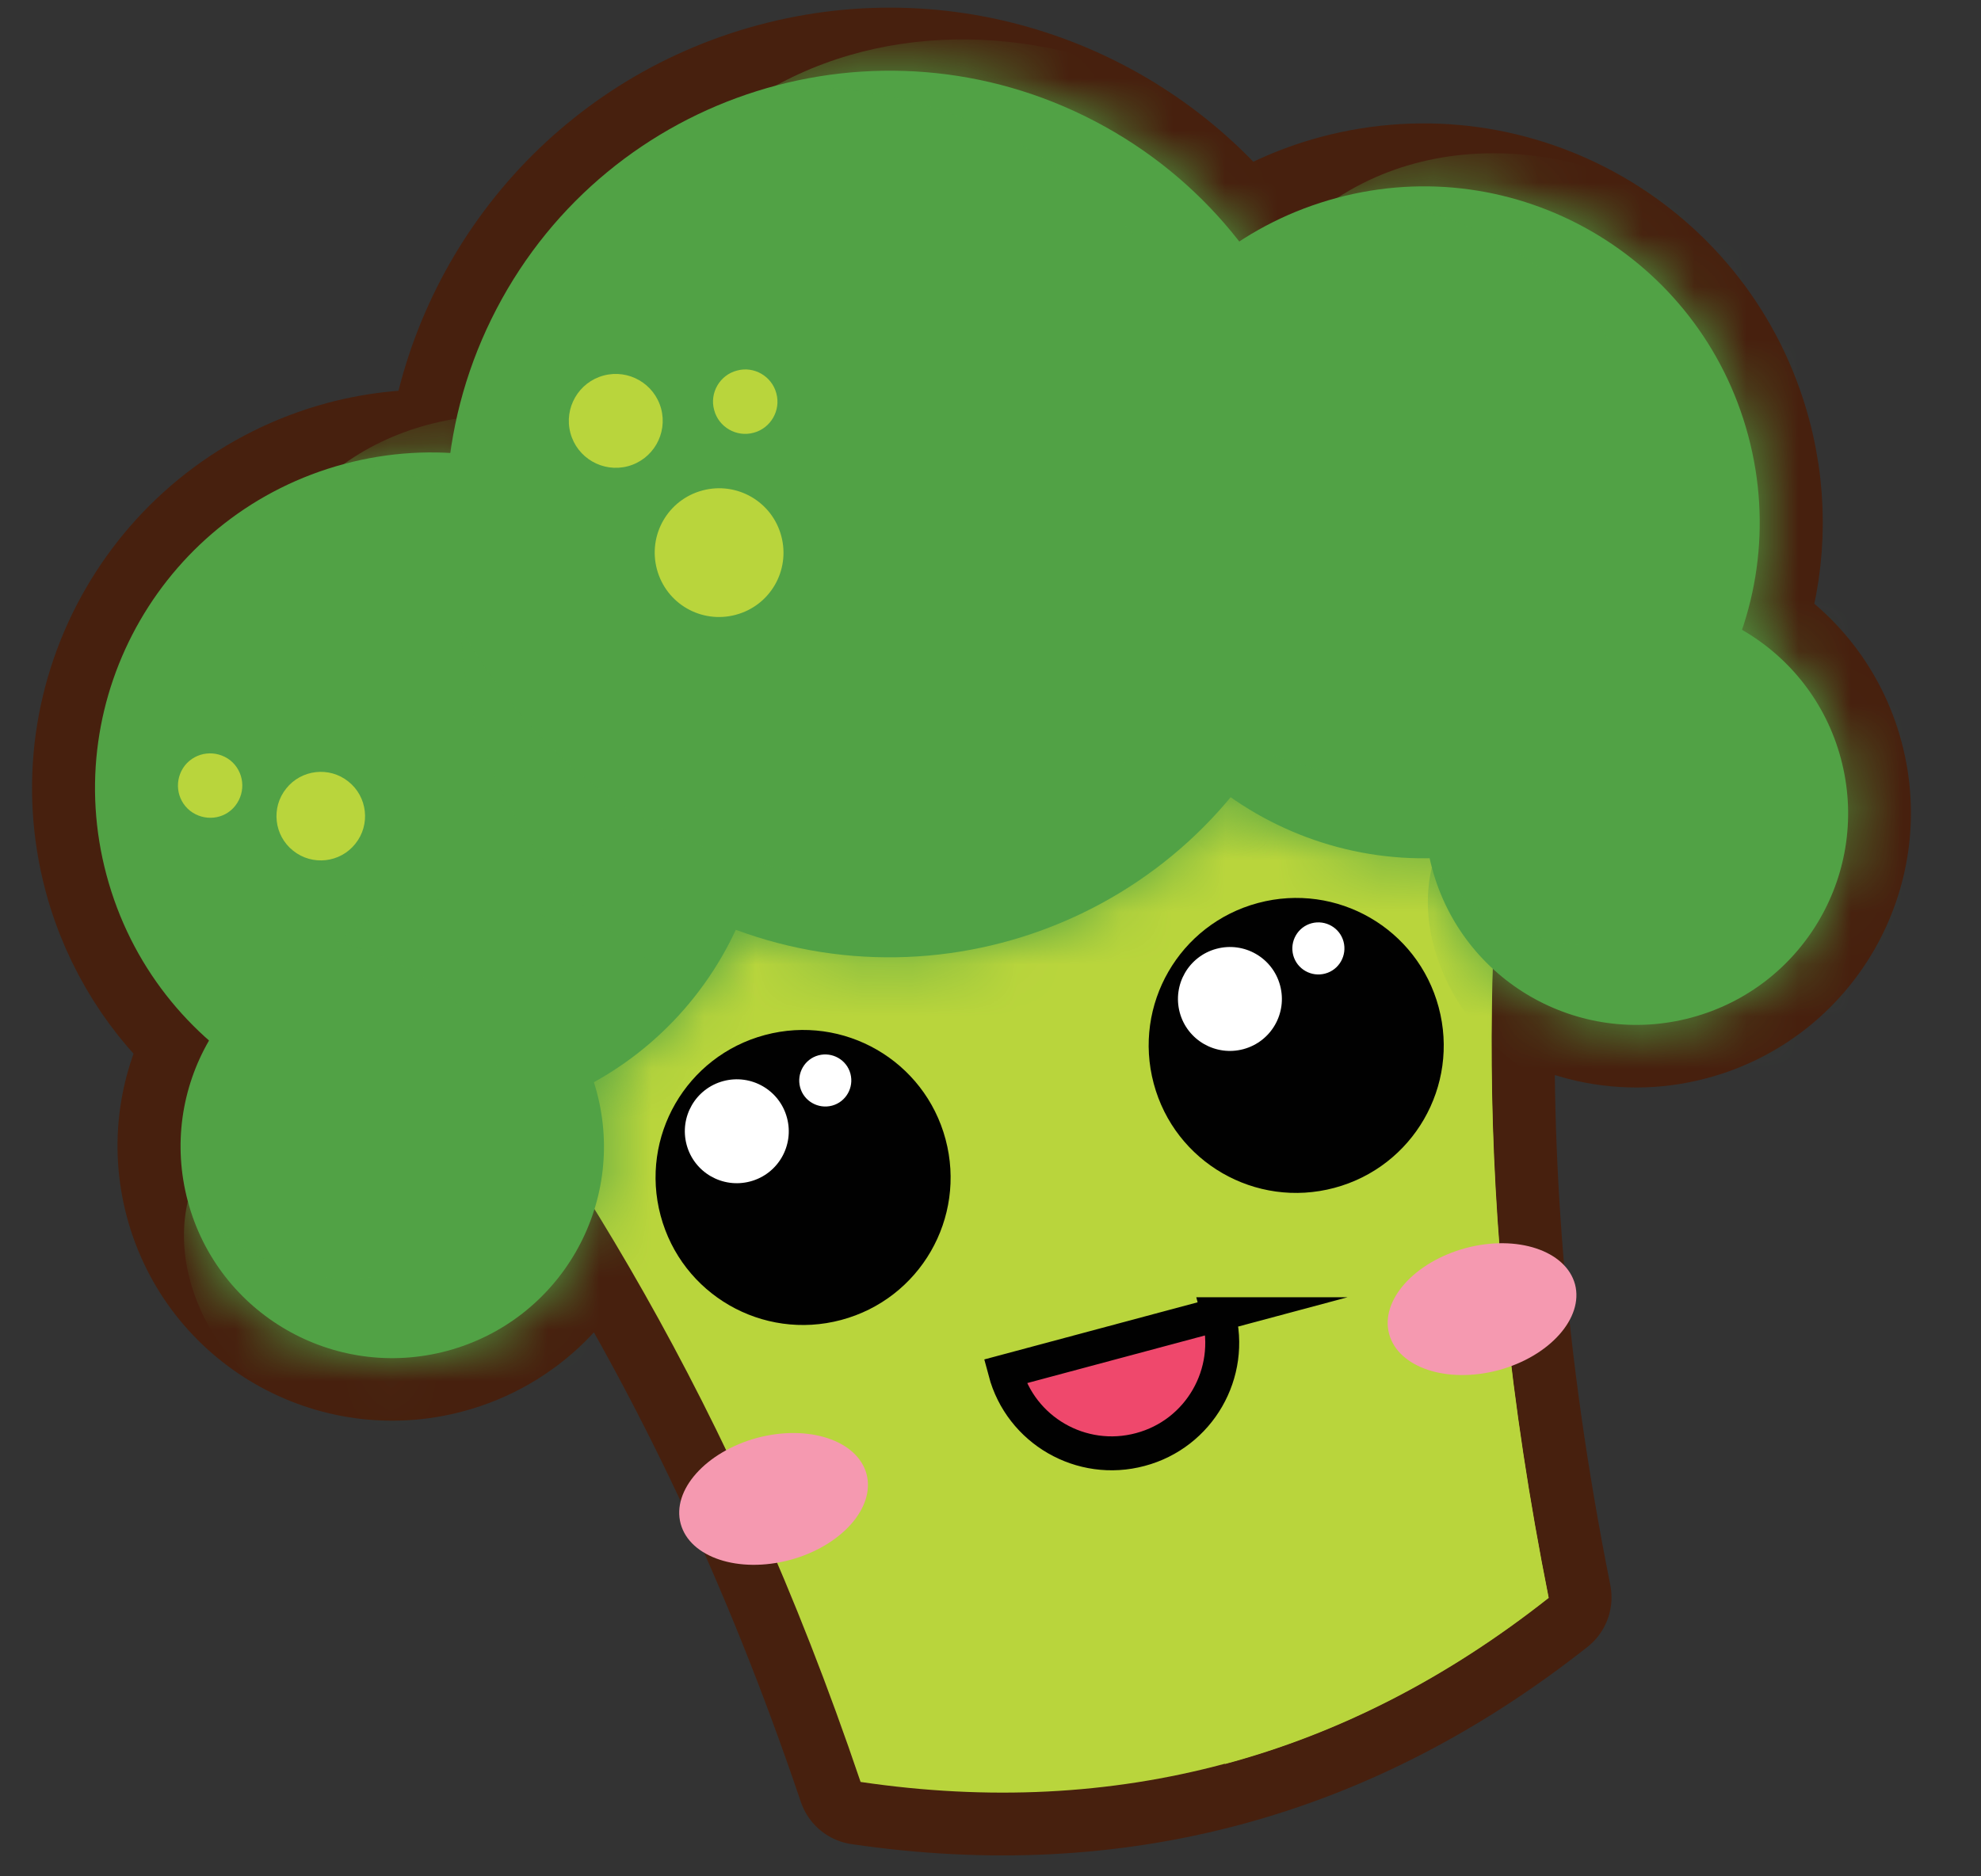 <svg width="38" height="36" viewBox="0 0 38 36" fill="none" xmlns="http://www.w3.org/2000/svg">
<rect x="0" y="0" width="38" height="36" fill="#333333" stroke="none"/>
<g clip-path="url(#clip0_990_11982)">
<path d="M33.416 12.082C33.81 10.917 33.877 9.629 33.534 8.355C32.612 4.919 29.081 2.879 25.644 3.797C24.959 3.982 24.337 4.267 23.776 4.638C21.741 2.024 18.267 0.736 14.863 1.648C11.46 2.561 9.098 5.413 8.641 8.693C7.971 8.655 7.287 8.716 6.602 8.897C3.165 9.819 1.126 13.351 2.044 16.788C2.386 18.061 3.089 19.145 4.012 19.953C3.489 20.856 3.313 21.954 3.603 23.038C4.183 25.206 6.412 26.489 8.575 25.909C9.972 25.534 10.999 24.474 11.398 23.19C13.266 26.218 15.006 29.745 16.508 34.185C18.961 34.546 21.29 34.427 23.486 33.838C25.687 33.248 27.759 32.184 29.703 30.648C28.786 26.052 28.529 22.13 28.634 18.575C29.622 19.487 31.044 19.891 32.436 19.516C34.604 18.936 35.887 16.707 35.307 14.544C35.017 13.46 34.314 12.595 33.411 12.077L33.416 12.082Z" stroke="#47200E" stroke-width="2.419" stroke-linejoin="round"/>
<path d="M18.404 14.877L7.596 17.771C10.89 21.988 14.022 26.846 16.508 34.189C18.961 34.551 21.29 34.432 23.486 33.842C25.687 33.253 27.759 32.188 29.703 30.653C28.187 23.048 28.467 17.277 29.213 11.977L18.404 14.872V14.877Z" fill="#B9D53C"/>
<g style="mix-blend-mode:multiply">
<path d="M23.491 33.847C25.691 33.258 27.764 32.193 29.708 30.658C28.192 23.052 28.472 17.282 29.218 11.982L23.814 13.432C23.814 13.432 27.712 24.055 23.491 33.852V33.847Z" fill="#B9D53C"/>
</g>
<path d="M14.493 13.46C15.415 16.897 13.376 20.428 9.934 21.351C6.498 22.273 2.966 20.234 2.044 16.792C1.122 13.356 3.161 9.824 6.602 8.902C10.039 7.98 13.57 10.019 14.493 13.46Z" fill="#51A245"/>
<mask id="mask0_990_11982" style="mask-type:luminance" maskUnits="userSpaceOnUse" x="1" y="8" width="14" height="14">
<path d="M14.493 13.46C15.415 16.897 13.376 20.428 9.934 21.351C6.498 22.273 2.966 20.234 2.044 16.792C1.122 13.356 3.161 9.824 6.602 8.902C10.039 7.98 13.57 10.019 14.493 13.46Z" fill="white"/>
</mask>
<g mask="url(#mask0_990_11982)">
<g style="mix-blend-mode:multiply">
<path d="M6.597 8.902C8.684 7.409 11.788 7.766 13.813 9.401C17.345 12.044 17.563 17.743 14.36 20.757C11.598 23.694 5.984 23.642 4.007 19.963C6.222 20.79 8.237 20.6 9.754 19.787C12.81 18.218 13.708 14.373 11.674 11.606C10.671 10.204 8.945 9.149 6.593 8.902H6.597Z" fill="#51A245"/>
</g>
</g>
<path d="M11.446 20.947C12.026 23.114 10.742 25.339 8.575 25.919C6.407 26.498 4.183 25.215 3.603 23.048C3.023 20.88 4.306 18.655 6.474 18.076C8.641 17.496 10.866 18.779 11.446 20.947Z" fill="#51A245"/>
<mask id="mask1_990_11982" style="mask-type:luminance" maskUnits="userSpaceOnUse" x="3" y="17" width="9" height="10">
<path d="M11.446 20.947C12.026 23.114 10.742 25.339 8.575 25.919C6.407 26.498 4.183 25.215 3.603 23.048C3.023 20.88 4.306 18.655 6.474 18.076C8.641 17.496 10.866 18.779 11.446 20.947Z" fill="white"/>
</mask>
<g mask="url(#mask1_990_11982)">
<g style="mix-blend-mode:multiply">
<path d="M6.474 18.076C7.962 16.692 10.59 17.144 11.964 18.589C13.176 19.777 13.718 21.669 13.361 23.361C12.591 27.592 6.835 29.393 4.211 25.776C3.631 24.939 3.394 23.932 3.603 23.048C4.834 24.364 6.184 24.654 7.196 24.493C8.532 24.293 9.606 23.195 9.725 21.85C9.782 20.024 8.779 18.67 6.474 18.071V18.076Z" fill="#51A245"/>
</g>
</g>
<path d="M35.312 14.553C35.892 16.721 34.608 18.945 32.441 19.525C30.273 20.105 28.049 18.822 27.469 16.654C26.889 14.487 28.173 12.262 30.34 11.682C32.508 11.102 34.732 12.386 35.312 14.553Z" fill="#51A245"/>
<mask id="mask2_990_11982" style="mask-type:luminance" maskUnits="userSpaceOnUse" x="27" y="11" width="9" height="9">
<path d="M35.312 14.553C35.892 16.721 34.608 18.945 32.441 19.525C30.273 20.105 28.049 18.822 27.469 16.654C26.889 14.487 28.173 12.262 30.34 11.682C32.508 11.102 34.732 12.386 35.312 14.553Z" fill="white"/>
</mask>
<g mask="url(#mask2_990_11982)">
<g style="mix-blend-mode:multiply">
<path d="M30.335 11.678C31.823 10.294 34.452 10.746 35.825 12.191C37.038 13.379 37.579 15.271 37.223 16.963C36.453 21.194 30.697 22.995 28.073 19.378C27.493 18.541 27.255 17.534 27.464 16.65C28.695 17.966 30.045 18.256 31.058 18.095C32.394 17.895 33.468 16.797 33.587 15.452C33.644 13.627 32.641 12.272 30.335 11.673V11.678Z" fill="#51A245"/>
</g>
</g>
<path d="M33.534 8.355C34.456 11.792 32.417 15.323 28.976 16.246C25.539 17.168 22.008 15.129 21.085 11.687C20.163 8.251 22.202 4.719 25.644 3.797C29.081 2.875 32.612 4.914 33.534 8.355Z" fill="#51A245"/>
<mask id="mask3_990_11982" style="mask-type:luminance" maskUnits="userSpaceOnUse" x="20" y="3" width="14" height="14">
<path d="M33.534 8.355C34.456 11.792 32.417 15.323 28.976 16.246C25.539 17.168 22.008 15.129 21.085 11.687C20.163 8.251 22.202 4.719 25.644 3.797C29.081 2.875 32.612 4.914 33.534 8.355Z" fill="white"/>
</mask>
<g mask="url(#mask3_990_11982)">
<g style="mix-blend-mode:multiply">
<path d="M25.644 3.802C28.154 2.166 31.676 2.993 33.639 5.166C36.529 8.194 36.168 13.403 33.04 16.136C30.102 18.884 24.978 18.784 22.431 15.59C21.537 14.482 21.009 13.08 21.09 11.687C23.201 14.786 26.457 15.699 29.342 14.13C34.276 10.946 31.543 3.996 25.644 3.797V3.802Z" fill="#51A245"/>
</g>
</g>
<path d="M24.601 13.798C26.775 9.635 25.162 4.498 20.999 2.324C16.836 0.15 11.699 1.763 9.525 5.926C7.351 10.089 8.964 15.226 13.127 17.4C17.29 19.574 22.427 17.961 24.601 13.798Z" fill="#51A245"/>
<mask id="mask4_990_11982" style="mask-type:luminance" maskUnits="userSpaceOnUse" x="8" y="1" width="18" height="18">
<path d="M24.601 13.798C26.775 9.635 25.162 4.498 20.999 2.324C16.836 0.15 11.699 1.763 9.525 5.926C7.351 10.089 8.964 15.226 13.127 17.4C17.29 19.574 22.427 17.961 24.601 13.798Z" fill="white"/>
</mask>
<g mask="url(#mask4_990_11982)">
<g style="mix-blend-mode:multiply">
<path d="M14.863 1.653C17.278 0.317 20.372 0.531 22.763 1.914C27.293 4.457 28.757 10.67 26.124 15.1C23.02 20.6 15.077 21.812 10.823 16.987C9.63 15.613 8.884 13.86 8.85 12.072C10.951 15.77 14.554 17.382 18.162 16.555C20.71 15.927 22.811 13.912 23.457 11.359C24.726 6.169 20.496 1.506 14.859 1.658L14.863 1.653Z" fill="#51A245"/>
</g>
</g>
<path d="M18.138 21.859C18.542 23.371 17.649 24.921 16.137 25.325C14.626 25.729 13.076 24.835 12.672 23.323C12.268 21.812 13.162 20.262 14.673 19.858C16.185 19.454 17.734 20.348 18.138 21.859Z" fill="#010101"/>
<path d="M15.096 21.446C15.239 21.978 14.925 22.525 14.393 22.667C13.86 22.81 13.314 22.496 13.171 21.964C13.028 21.431 13.342 20.885 13.875 20.742C14.407 20.6 14.954 20.913 15.096 21.446Z" fill="white"/>
<path d="M16.313 20.6C16.384 20.866 16.227 21.142 15.961 21.213C15.695 21.284 15.419 21.127 15.348 20.861C15.277 20.595 15.434 20.319 15.7 20.248C15.966 20.177 16.242 20.334 16.313 20.6Z" fill="white"/>
<path d="M27.597 19.326C28.002 20.837 27.108 22.387 25.596 22.791C24.085 23.195 22.535 22.301 22.131 20.79C21.727 19.278 22.621 17.729 24.132 17.325C25.644 16.921 27.193 17.814 27.597 19.326Z" fill="#010101"/>
<path d="M24.555 18.907C24.698 19.44 24.384 19.986 23.852 20.129C23.32 20.272 22.773 19.958 22.63 19.426C22.488 18.893 22.801 18.347 23.334 18.204C23.866 18.061 24.413 18.375 24.555 18.907Z" fill="white"/>
<path d="M25.772 18.066C25.843 18.332 25.687 18.608 25.42 18.679C25.154 18.751 24.879 18.594 24.807 18.328C24.736 18.061 24.893 17.786 25.159 17.714C25.425 17.643 25.701 17.8 25.772 18.066Z" fill="white"/>
<path d="M23.372 25.215C23.676 26.346 23.006 27.511 21.874 27.811C20.743 28.115 19.579 27.444 19.279 26.313L23.377 25.215H23.372Z" fill="#EF486C"/>
<path d="M23.372 25.215C23.676 26.346 23.006 27.511 21.874 27.811C20.743 28.115 19.579 27.444 19.279 26.313L23.377 25.215H23.372Z" stroke="#010101" stroke-width="0.651" stroke-miterlimit="10" stroke-linecap="round"/>
<path d="M16.622 28.281C16.793 28.927 16.137 29.664 15.153 29.93C14.169 30.192 13.233 29.883 13.057 29.236C12.881 28.59 13.542 27.853 14.526 27.587C15.51 27.326 16.446 27.635 16.622 28.281Z" fill="#F599B0"/>
<path d="M30.212 24.64C30.383 25.286 29.727 26.023 28.743 26.289C27.759 26.551 26.823 26.242 26.647 25.595C26.471 24.949 27.132 24.212 28.116 23.946C29.099 23.684 30.036 23.994 30.212 24.64Z" fill="#F599B0"/>
<path d="M13.475 9.41C14.136 9.234 14.811 9.624 14.987 10.285C15.163 10.946 14.773 11.621 14.112 11.796C13.452 11.972 12.777 11.583 12.601 10.922C12.425 10.261 12.815 9.586 13.475 9.41Z" fill="#B9D53C"/>
<path d="M11.579 7.205C12.059 7.077 12.553 7.362 12.682 7.842C12.81 8.322 12.525 8.816 12.045 8.945C11.565 9.073 11.07 8.788 10.942 8.308C10.813 7.828 11.099 7.333 11.579 7.205Z" fill="#B9D53C"/>
<path d="M14.136 7.11C14.464 7.019 14.806 7.219 14.892 7.547C14.982 7.875 14.783 8.217 14.455 8.303C14.127 8.393 13.784 8.194 13.699 7.866C13.608 7.538 13.808 7.195 14.136 7.11Z" fill="#B9D53C"/>
<g style="mix-blend-mode:multiply">
<path d="M19.274 31.242C19.773 31.109 20.287 31.404 20.42 31.903C20.553 32.402 20.258 32.915 19.759 33.048C19.26 33.182 18.747 32.887 18.614 32.388C18.481 31.889 18.775 31.375 19.274 31.242Z" fill="#B9D53C"/>
<path d="M17.839 29.574C18.2 29.479 18.576 29.693 18.671 30.054C18.766 30.415 18.552 30.791 18.191 30.886C17.829 30.981 17.454 30.767 17.359 30.406C17.264 30.044 17.478 29.669 17.839 29.574Z" fill="#B9D53C"/>
<path d="M19.778 29.498C20.025 29.431 20.282 29.579 20.353 29.831C20.42 30.082 20.273 30.334 20.021 30.406C19.769 30.472 19.517 30.325 19.445 30.073C19.379 29.826 19.526 29.569 19.778 29.498Z" fill="#B9D53C"/>
</g>
<g style="mix-blend-mode:multiply">
<path d="M19.807 13.75C19.327 13.536 19.108 12.975 19.322 12.495C19.536 12.015 20.097 11.796 20.577 12.01C21.057 12.224 21.276 12.785 21.062 13.265C20.848 13.745 20.287 13.964 19.807 13.75Z" fill="#51A245"/>
<path d="M21.67 11.882C21.428 11.778 21.323 11.497 21.428 11.255C21.532 11.012 21.813 10.908 22.055 11.012C22.297 11.117 22.402 11.397 22.297 11.64C22.193 11.882 21.913 11.987 21.67 11.882Z" fill="#51A245"/>
</g>
<g style="mix-blend-mode:multiply">
<path d="M28.144 7.533C28.643 7.4 29.157 7.694 29.29 8.194C29.423 8.693 29.128 9.206 28.629 9.339C28.13 9.472 27.616 9.177 27.483 8.678C27.35 8.179 27.645 7.666 28.144 7.533Z" fill="#51A245"/>
<path d="M26.709 5.864C27.07 5.769 27.445 5.983 27.54 6.345C27.635 6.706 27.422 7.081 27.06 7.176C26.699 7.271 26.323 7.058 26.229 6.696C26.133 6.335 26.347 5.959 26.709 5.864Z" fill="#51A245"/>
<path d="M28.643 5.788C28.89 5.722 29.147 5.869 29.218 6.121C29.285 6.368 29.137 6.625 28.886 6.696C28.634 6.763 28.382 6.615 28.31 6.364C28.244 6.116 28.391 5.86 28.643 5.788Z" fill="#51A245"/>
</g>
<path d="M5.49 15.129C5.78 14.763 6.317 14.701 6.683 14.995C7.049 15.286 7.111 15.823 6.816 16.189C6.526 16.555 5.989 16.616 5.623 16.322C5.257 16.032 5.195 15.495 5.49 15.129Z" fill="#B9D53C"/>
<path d="M3.546 14.687C3.76 14.42 4.145 14.378 4.416 14.587C4.682 14.801 4.725 15.186 4.515 15.457C4.306 15.727 3.916 15.766 3.646 15.556C3.379 15.342 3.337 14.957 3.546 14.687Z" fill="#B9D53C"/>
</g>
<defs>
<clipPath id="clip0_990_11982">
<rect width="36.719" height="35.455" fill="white" transform="translate(0.613 0.151)"/>
</clipPath>
</defs>
</svg>
